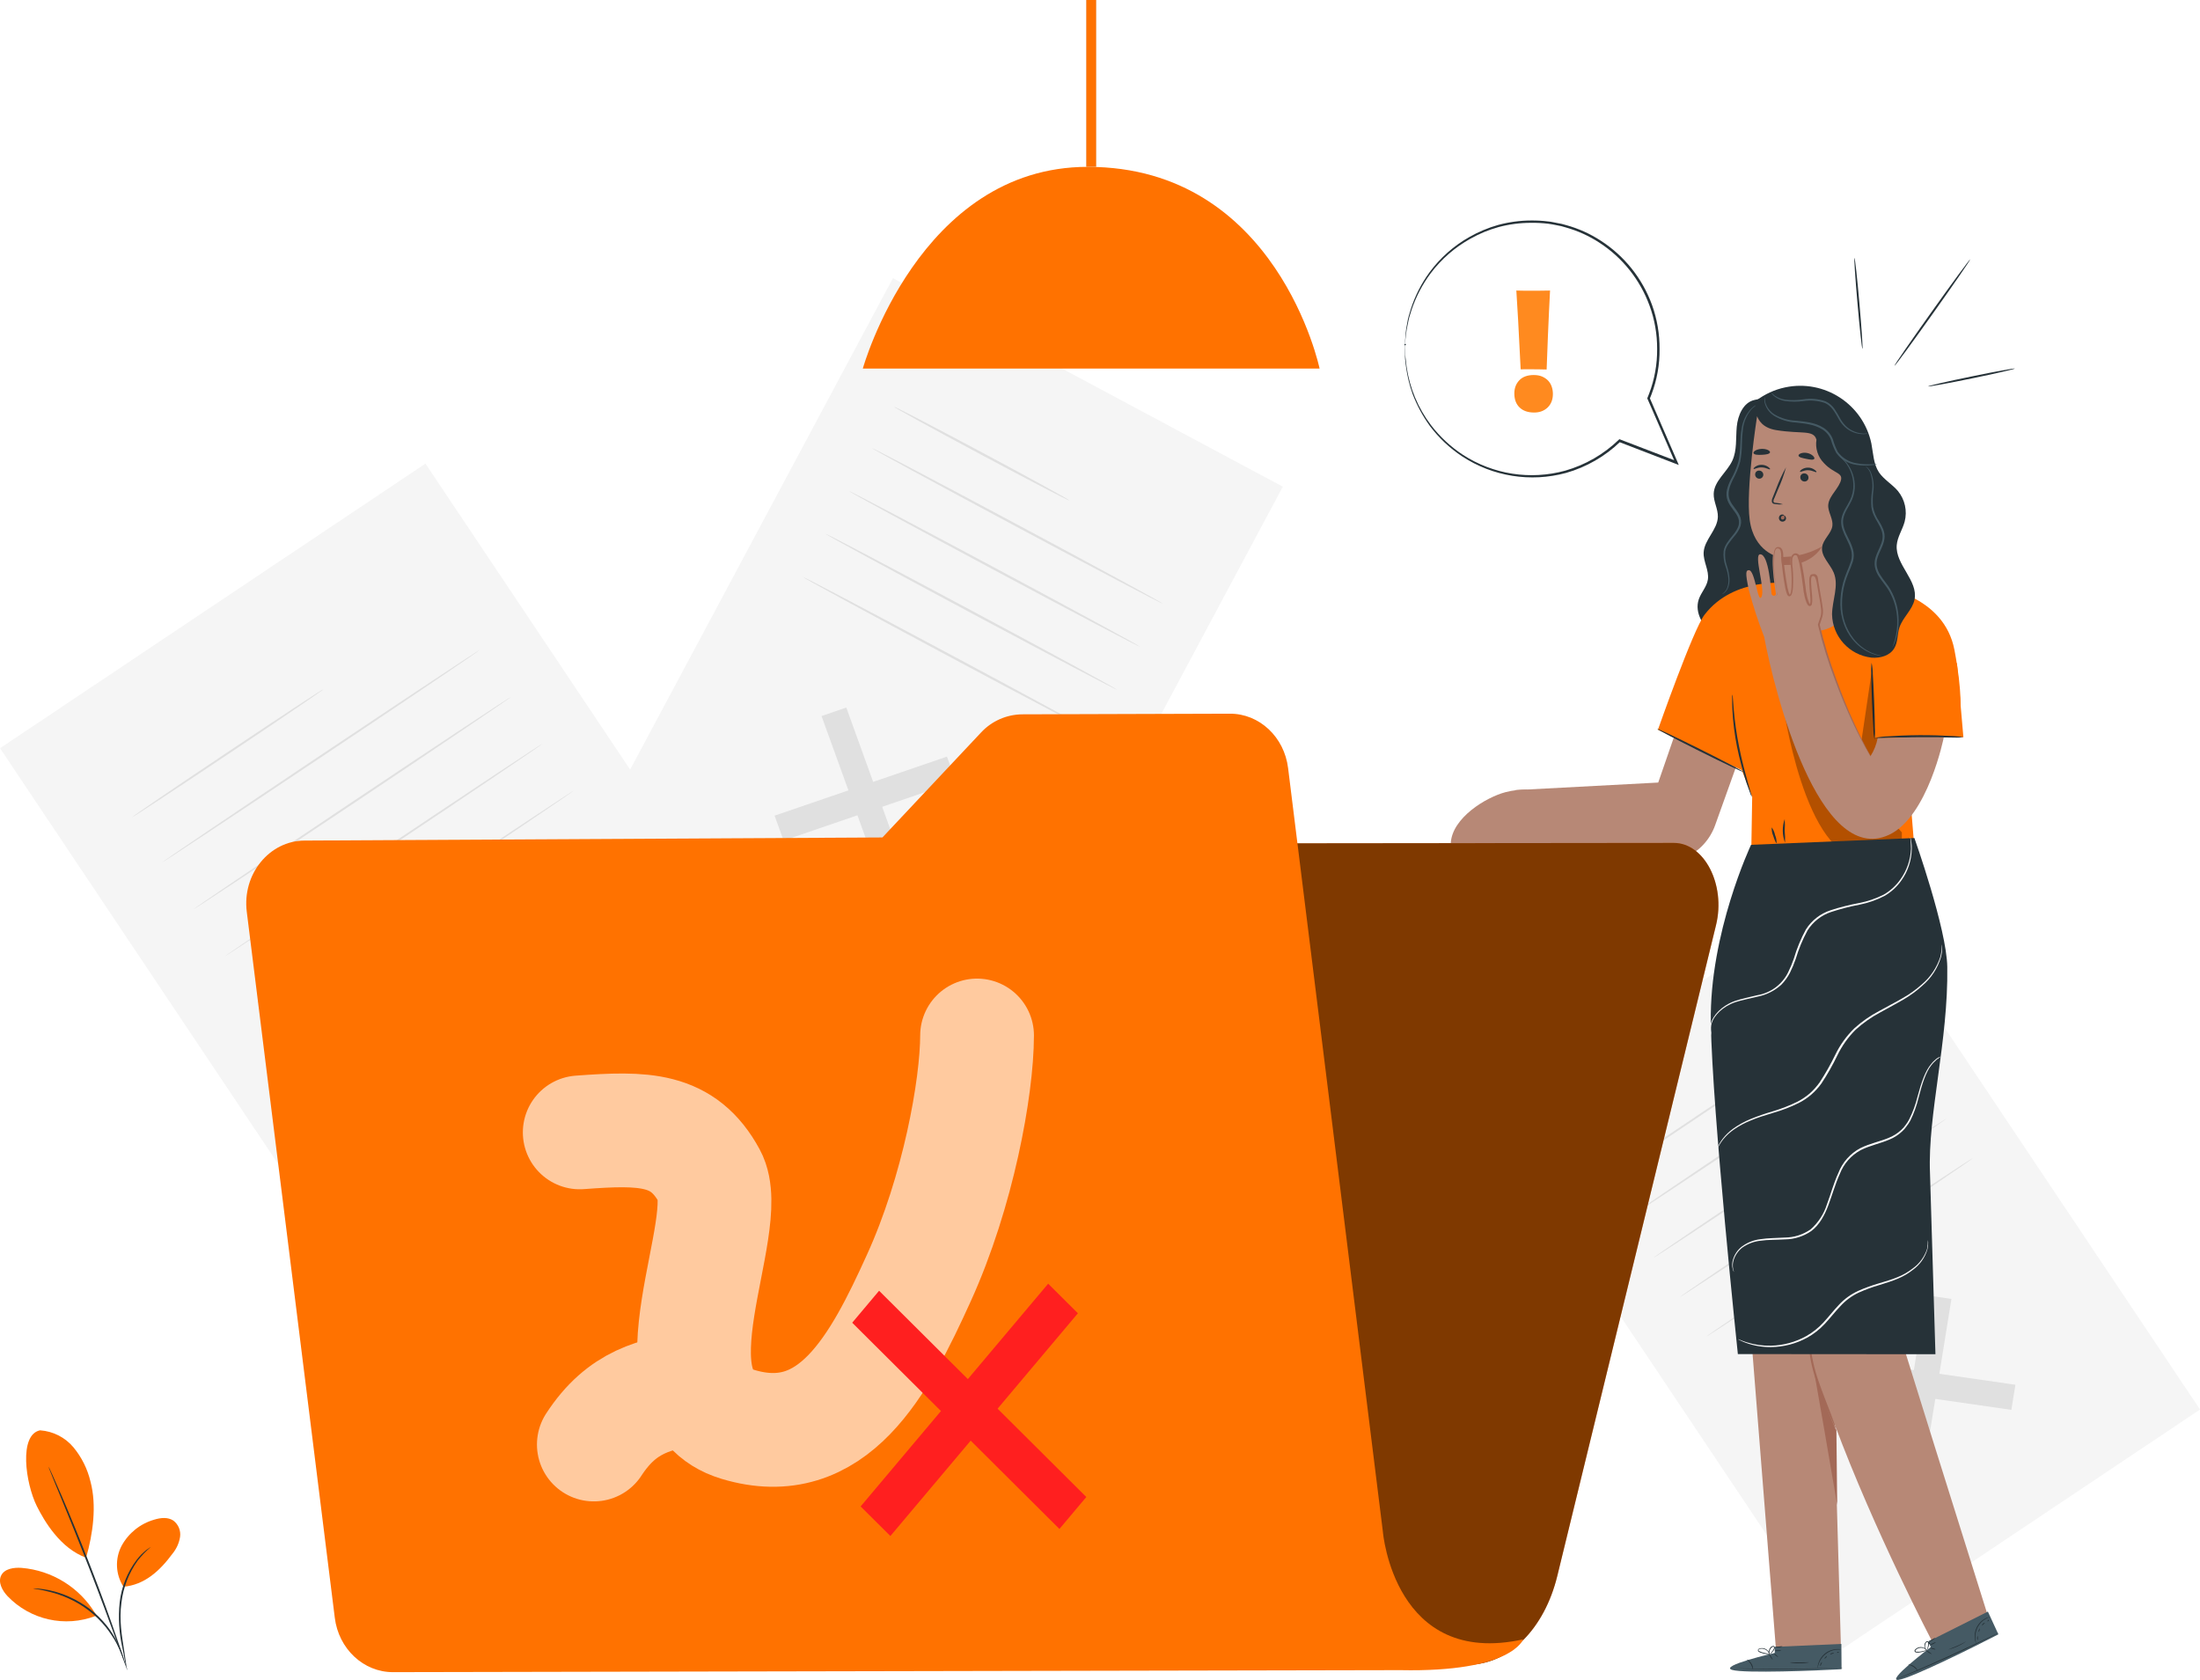 <?xml version="1.0" encoding="UTF-8"?>
<svg id="Layer_1" data-name="Layer 1" xmlns="http://www.w3.org/2000/svg" viewBox="0 0 580.2 443.02">
  <g id="freepik--background-complete--inject-47">
    <rect x="43.87" y="143.01" width="134.99" height="198.77" transform="translate(-115.97 102.84) rotate(-33.78)" fill="#f5f5f5"/>
    <polygon points="164.74 279.66 163.47 287.54 107.69 279.5 108.96 271.62 164.74 279.66" fill="#e0e0e0"/>
    <polygon points="136.65 251.55 144.65 252.7 135.78 307.62 127.77 306.46 136.65 251.55" fill="#e0e0e0"/>
    <path d="m85.32,181.75c.08.11-11.16,7.78-25.11,17.1s-25.32,16.8-25.4,16.68,11.16-7.78,25.11-17.11,25.27-16.79,25.4-16.67Z" fill="#e0e0e0"/>
    <path d="m126.54,171.39c.08.12-18.62,12.76-41.76,28.24s-42,27.93-42.06,27.82,18.6-12.77,41.77-28.25,41.97-27.93,42.05-27.81Z" fill="#e0e0e0"/>
    <path d="m134.81,183.75c.08.12-18.62,12.77-41.76,28.25s-42,27.93-42.06,27.81,18.62-12.76,41.77-28.25,41.97-27.93,42.05-27.81Z" fill="#e0e0e0"/>
    <path d="m143.08,196.12c.08.12-18.62,12.77-41.76,28.24s-42,27.94-42,27.82,18.61-12.77,41.76-28.25,41.92-27.93,42-27.81Z" fill="#e0e0e0"/>
    <path d="m151.32,208.49c.08.12-18.62,12.76-41.76,28.24s-42,27.93-42.05,27.81,18.64-12.76,41.81-28.24,42-27.93,42-27.81Z" fill="#e0e0e0"/>
    <rect x="430" y="250.39" width="113.37" height="166.93" transform="translate(-103.46 326.96) rotate(-33.78)" fill="#f5f5f5"/>
    <polygon points="531.52 365.18 530.45 371.8 483.6 365.05 484.68 358.43 531.52 365.18" fill="#e0e0e0"/>
    <polygon points="507.93 341.57 514.65 342.54 507.2 388.66 500.47 387.69 507.93 341.57" fill="#e0e0e0"/>
    <path d="m464.78,283c.08.12-9.35,6.57-21.07,14.4s-21.28,14.09-21.36,14,9.36-6.56,21.07-14.4,21.28-14.17,21.36-14Z" fill="#e0e0e0"/>
    <path d="m499.43,274.25c.08.12-15.61,10.76-35,23.75s-35.26,23.45-35.34,23.33,15.61-10.76,35-23.76,35.23-23.44,35.34-23.32Z" fill="#e0e0e0"/>
    <path d="m506.38,284.63c.08.12-15.61,10.76-35,23.76s-35.26,23.44-35.34,23.32,15.56-10.71,35-23.71,35.28-23.48,35.34-23.37Z" fill="#e0e0e0"/>
    <path d="m513.32,295c.08.12-15.62,10.76-35,23.76s-35.26,23.44-35.34,23.32,15.61-10.75,35-23.76,35.27-23.42,35.34-23.32Z" fill="#e0e0e0"/>
    <path d="m520.32,305.41c.08.12-15.61,10.75-35,23.75s-35.26,23.44-35.34,23.33,15.61-10.76,35-23.76,35.21-23.44,35.34-23.32Z" fill="#e0e0e0"/>
    <rect x="160.57" y="118.24" width="171.69" height="116.6" transform="translate(-25.47 310.57) rotate(-61.86)" fill="#f5f5f5"/>
    <polygon points="239.74 232.37 233.22 234.6 216.66 188.83 223.19 186.59 239.74 232.37" fill="#e0e0e0"/>
    <polygon points="249.74 199.53 252.12 206.1 206.66 221.67 204.28 215.1 249.74 199.53" fill="#e0e0e0"/>
    <path d="m282.04,132c-.08.15-10.5-5.27-23.29-12.1s-23.08-12.5-23-12.65,10.51,5.27,23.3,12.1,23.07,12.49,22.99,12.65Z" fill="#e0e0e0"/>
    <path d="m306.72,159.23c-.08.15-17.34-8.93-38.55-20.27s-38.33-20.66-38.25-20.81,17.33,8.92,38.54,20.27,38.34,20.66,38.26,20.81Z" fill="#e0e0e0"/>
    <path d="m300.66,170.56c-.08.15-17.34-8.92-38.55-20.27s-38.33-20.66-38.25-20.81,17.33,8.93,38.54,20.27,38.34,20.66,38.26,20.81Z" fill="#e0e0e0"/>
    <path d="m294.6,181.89c-.08.15-17.34-8.92-38.55-20.26s-38.33-20.63-38.25-20.81,17.33,8.92,38.54,20.26,38.34,20.66,38.26,20.81Z" fill="#e0e0e0"/>
    <path d="m288.54,193.22c-.08.15-17.34-8.92-38.55-20.26s-38.34-20.66-38.25-20.81,17.33,8.92,38.54,20.26,38.34,20.66,38.26,20.81Z" fill="#e0e0e0"/>
    <rect x="286.49" width="2.58" height="43.98" isolation="isolate" opacity=".2"/>
  </g>
  <g id="freepik--Lamp--inject-47">
    <path d="m227.55,97.19h120.46s-11.12-53.19-61.14-53.19c-44.49,0-59.32,53.19-59.32,53.19Z" fill="#ff7200"/>
    <rect x="286.49" width="2.58" height="43.98" fill="#ff7200"/>
  </g>
  <g id="freepik--Plant--inject-47">
    <path d="m10.61,377.2c3.42.25,6.59,1.87,8.78,4.5,2.16,2.62,3.69,5.7,4.47,9,1.69,6.32.65,13.79-1.15,20.08-6.84-2.45-11.07-9.75-13-13.59-3-6.06-4.79-18.86.87-20" fill="#ff7200"/>
    <path d="m32.56,418.45c-2.09-3.24-2.28-7.36-.5-10.78,1.82-3.36,4.92-5.85,8.6-6.91,1.67-.52,3.61-.73,5.06.24,1.33,1.01,2.01,2.66,1.77,4.31-.26,1.62-.95,3.15-2,4.42-3.33,4.51-7.37,8.26-13,8.72" fill="#ff7200"/>
    <path d="m33.32,439.58c-.15-.42-.25-.86-.31-1.31-.18-.94-.42-2.15-.71-3.6-.9-3.97-1.15-8.06-.74-12.11.47-4.07,2.02-7.94,4.49-11.21.75-.98,1.62-1.86,2.59-2.63.26-.21.54-.4.82-.58.09-.07.19-.14.3-.18-1.26,1.08-2.42,2.28-3.45,3.59-2.34,3.27-3.81,7.08-4.28,11.08-.64,4.66.15,8.93.61,12,.24,1.53.44,2.77.55,3.63.08.44.12.88.13,1.32Z" fill="#263238"/>
    <path d="m12.81,386.83c.11.16.21.33.28.51.18.4.42.9.7,1.53.61,1.33,1.46,3.26,2.49,5.65,2.06,4.79,4.82,11.45,7.7,18.87s5.33,14.19,7,19.12c.86,2.46,1.53,4.46,2,5.85.21.66.37,1.19.5,1.6.07.18.12.37.15.57-.1-.17-.18-.35-.24-.54-.15-.4-.34-.92-.59-1.57l-2.11-5.8c-1.79-4.89-4.29-11.65-7.16-19.06s-5.59-14.09-7.57-18.91c-1-2.37-1.77-4.3-2.34-5.71-.26-.64-.47-1.15-.63-1.56-.08-.18-.14-.36-.18-.55Z" fill="#263238"/>
    <path d="m25.19,425.6c-4.17-6.95-11.44-11.46-19.52-12.13-2-.14-4.46.2-5.36,2s.3,4,1.68,5.46c6,6.27,15.17,8.32,23.27,5.2" fill="#ff7200"/>
    <path d="m8.75,418.89c.42-.02.85,0,1.27.05.49.03.98.08,1.47.17.57.11,1.24.17,1.94.37.78.17,1.55.38,2.31.64.88.28,1.73.62,2.57,1,1.92.86,3.74,1.94,5.42,3.21,1.66,1.3,3.16,2.79,4.48,4.44.57.72,1.09,1.47,1.57,2.25.43.67.83,1.37,1.18,2.09.3.58.57,1.19.8,1.8.2.45.37.92.51,1.4.15.4.26.81.33,1.23-.11,0-.59-1.72-1.94-4.28-.37-.69-.77-1.36-1.21-2-.49-.76-1.01-1.49-1.58-2.19-2.62-3.23-5.95-5.81-9.74-7.52-.87-.38-1.7-.74-2.51-1-.74-.27-1.5-.5-2.27-.69-2.8-.77-4.61-.86-4.6-.97Z" fill="#263238"/>
  </g>
  <g id="freepik--Character--inject-47">
    <path d="m462.68,105.48c-2.94.67-4.37,4.06-4.65,7.06s.1,6.18-1.16,8.92c-1.42,3.08-4.81,5.36-4.92,8.75-.07,2.07,1.16,4,1.1,6.09-.1,3.4-3.56,6-3.75,9.36-.13,2.45,1.5,4.79,1.11,7.21-.3,1.88-1.77,3.36-2.39,5.16-1.23,3.6,1.24,7.55,4.45,9.57,6.82,4.29,15.83,2.24,20.12-4.59.44-.7.82-1.43,1.13-2.19,1.78-4.32,1.39-9.19,1-13.84-1.2-14.51-2.09-29.03-2.68-43.58" fill="#263238"/>
    <path d="m454.14,156.66c.61-.38,1.08-.93,1.35-1.59.29-.78.4-1.62.34-2.45-.11-1.1-.35-2.19-.73-3.23-.48-1.31-.66-2.71-.52-4.1.25-1.56,1.37-2.84,2.38-4.1.54-.62,1-1.31,1.35-2.05.35-.75.41-1.61.16-2.4-.52-1.63-2.12-2.83-2.85-4.72-.34-.94-.4-1.95-.16-2.92.23-.91.56-1.78,1-2.61.84-1.49,1.52-3.07,2-4.71.7-3.17.37-6.2.85-8.69.27-1.99,1.15-3.85,2.53-5.32.39-.39.83-.73,1.32-1,.17-.09.35-.15.53-.19-.63.35-1.2.78-1.71,1.28-1.28,1.48-2.08,3.31-2.31,5.25-.18,1.33-.27,2.66-.28,4,0,1.57-.16,3.14-.46,4.69-.48,1.68-1.15,3.3-2,4.82-.75,1.57-1.44,3.41-.78,5.13s2.25,2.91,2.86,4.75c.28.91.21,1.89-.19,2.75-.39.82-.89,1.58-1.5,2.25-1,1.26-2.09,2.46-2.33,3.86-.14,1.33.02,2.67.46,3.93.36,1.07.58,2.19.66,3.32.05.87-.1,1.74-.45,2.54-.22.5-.56.94-1,1.26-.16.11-.33.2-.52.25Z" fill="#455a64"/>
    <path d="m446.32,180.37l-9,26-37.64,2-6.28,14,39.3,4c7.59,3.11,16.26-.51,19.38-8.1.09-.21.17-.42.24-.63l10.49-29.28-16.49-7.99Z" fill="#b78876"/>
    <path d="m524.13,425.7s-27.58-87.62-28.17-90.46c-.53-2.58,10-65.63,11.34-82l-37.27,1.39v.37l-15.84.88,14.18,179.12h17.15l-1.7-59.45c10.58,28.39,25.74,57.33,25.74,57.33l14.57-7.18Z" fill="#b78876"/>
    <path d="m484.52,396.88c0-.54-.21-19.92-.21-19.92-.21,1.16-6.57-16.82-6.42-17.91.08-.57,6.63,37.83,6.63,37.83Z" fill="#a36957"/>
    <path d="m477.17,350.53c-.09.36-.13.72-.11,1.09-.06,1-.06,2,0,3,0,.63.09,1.31.17,2.05s.19,1.52.36,2.33c.36,1.77.83,3.51,1.41,5.22,1.24,3.63,2.62,6.8,3.59,9.1.46,1,.86,1.95,1.2,2.71.12.35.29.69.5,1-.05-.35-.15-.68-.3-1-.23-.66-.58-1.61-1-2.78-.88-2.34-2.2-5.54-3.43-9.13-.58-1.68-1.06-3.4-1.43-5.14-.18-.8-.3-1.57-.41-2.29s-.19-1.4-.24-2c-.12-1.24-.17-2.24-.2-2.94.02-.41-.02-.82-.11-1.22Z" fill="#a36957"/>
    <path d="m468.05,435.91v-1.61l17.57-.77.05,6.65-1.08.07c-4.83.28-24.55,1.1-27.77.13-3.61-1.08,11.23-4.47,11.23-4.47Z" fill="#455a64"/>
    <path d="m485.9,439.78c-.1,0-.2,0-.3,0l-.86.06-3.18.14c-2.68.11-6.39.21-10.48.23s-7.81-.05-10.5-.13l-3.17-.13h-1.17c.1,0,.2,0,.3,0h.87l3.18.06c2.68,0,6.39.08,10.48.06s7.81-.09,10.49-.16l3.18-.08h1.16v-.05Z" fill="#263238"/>
    <path d="m462.32,440.34c-.15-.52-.35-1.03-.6-1.51-.32-.44-.68-.85-1.09-1.21.55.2,1,.59,1.27,1.1.33.47.48,1.05.42,1.62Z" fill="#263238"/>
    <path d="m467.5,437.71s-.29-.27-.55-.67-.42-.75-.37-.78.29.26.55.66.42.76.37.79Z" fill="#263238"/>
    <path d="m468.92,437s-.32-.14-.62-.41-.52-.52-.48-.56.32.14.62.41.52.47.48.56Z" fill="#263238"/>
    <path d="m469.81,435.3c-.29.11-.61.15-.92.12-.31.04-.62,0-.91-.09.29-.11.6-.15.91-.12.31-.04.62-.01.92.09Z" fill="#263238"/>
    <path d="m470.11,434.14c-.3.19-.64.3-1,.3-.34.04-.69,0-1-.14.33-.06.66-.08,1-.08.33-.06.66-.09,1-.08Z" fill="#263238"/>
    <path d="m466.91,436.18c-.37.07-.76.07-1.13,0-.4-.05-.8-.14-1.19-.26-.24-.07-.47-.16-.69-.28-.13-.08-.23-.2-.28-.35-.04-.17.03-.35.17-.45,1.03-.5,2.28-.07,2.78.97.06.12.11.25.14.38.02.1.02.2,0,.3-.11-.36-.29-.7-.52-1-.27-.3-.61-.51-1-.62-.44-.14-.92-.11-1.34.1-.17.13-.1.34.09.46.2.11.42.2.64.27.38.12.76.22,1.15.29.75.16,1.18.16,1.18.19Z" fill="#263238"/>
    <path d="m466.62,436.24c-.15-.23-.2-.51-.14-.78.04-.29.14-.58.31-.82.19-.34.54-.56.93-.58.23.05.39.28.35.52-.02.18-.09.35-.19.5-.15.25-.33.48-.53.69-.17.2-.39.35-.64.45,0,0,.22-.2.53-.56.18-.21.34-.43.47-.67.15-.24.26-.67,0-.72s-.56.26-.73.48c-.16.22-.27.47-.32.73-.04.25-.05.51-.04.76Z" fill="#263238"/>
    <path d="m485.53,435s-.5,0-1.29.05c-2.1.25-3.87,1.68-4.57,3.67-.26.75-.28,1.26-.32,1.25s0-.13,0-.35c.03-.32.09-.64.18-.95.32-1.02.93-1.93,1.76-2.61.84-.67,1.86-1.07,2.93-1.15.33-.04.67-.04,1,0,.11.02.21.05.31.09Z" fill="#263238"/>
    <path d="m477.12,438.38c-.84.2-1.7.28-2.56.25-.86.04-1.71-.03-2.55-.22,0-.06,1.14,0,2.55,0s2.55-.09,2.56-.03Z" fill="#263238"/>
    <path d="m480.54,438.35s-.09.24-.21.5-.18.5-.24.49-.09-.27.05-.58.36-.46.4-.41Z" fill="#263238"/>
    <path d="m481.83,436.74s-.07.22-.25.4-.36.3-.41.26.07-.22.25-.41.36-.3.41-.25Z" fill="#263238"/>
    <path d="m483.67,436c0,.06-.24.06-.5.15s-.44.23-.49.19.1-.28.42-.39.59,0,.57.05Z" fill="#263238"/>
    <path d="m484.98,435.64c0,.06-.07.15-.22.2s-.28.06-.3,0,.08-.15.22-.2.28-.05.3,0Z" fill="#263238"/>
    <path d="m509.21,434.36l-.66-1.47,15.71-7.89,2.77,6-1,.51c-4.29,2.23-21.94,11.05-25.28,11.49-3.69.53,8.46-8.64,8.46-8.64Z" fill="#455a64"/>
    <path d="m527.09,430.57l-.26.16-.77.4-2.84,1.44c-2.4,1.19-5.74,2.8-9.47,4.5s-7.15,3.15-9.63,4.18l-2.95,1.19-.8.31c-.09.04-.19.07-.29.09l.27-.13.79-.35,2.92-1.25c2.47-1.06,5.87-2.54,9.6-4.24s7.08-3.28,9.5-4.44l2.86-1.37.79-.37.28-.12Z" fill="#263238"/>
    <path d="m505.84,440.74c-.35-.42-.74-.8-1.17-1.14-.47-.28-.97-.5-1.49-.66,1.18-.02,2.24.7,2.66,1.8h0Z" fill="#263238"/>
    <path d="m509.45,436.22s-.38-.12-.78-.38-.69-.51-.66-.56.38.12.78.38.69.51.66.56Z" fill="#263238"/>
    <path d="m510.43,435s-.34,0-.73-.12-.68-.27-.67-.33c.25-.02.51.02.74.12.38.09.68.23.66.33Z" fill="#263238"/>
    <path d="m510.57,433.08c0,.06-.33.27-.79.49-.27.16-.56.26-.87.29,0-.06.33-.27.78-.49.27-.16.57-.26.88-.29Z" fill="#263238"/>
    <path d="m510.37,431.9s-.29.4-.81.69c-.29.2-.64.3-1,.3.29-.19.59-.36.91-.49.49-.27.85-.55.9-.5Z" fill="#263238"/>
    <path d="m508.32,435.08c-.3.21-.64.36-1,.46-.39.11-.79.2-1.2.25-.25.03-.49.03-.74,0-.15-.01-.3-.08-.4-.2-.09-.15-.09-.33,0-.48.63-.76,1.7-.97,2.57-.5.25.13.47.31.64.53.12.16.17.26.16.27-.25-.27-.54-.5-.87-.67-.35-.17-.74-.22-1.13-.17-.46.05-.89.28-1.18.64-.11.19,0,.35.27.38.23.02.46.02.69,0,.4-.04.79-.11,1.18-.21.57-.16,1.01-.33,1.01-.3Z" fill="#263238"/>
    <path d="m508.04,435.25c-.22-.16-.38-.39-.44-.66-.09-.28-.11-.58-.06-.87.03-.39.27-.73.62-.91.25-.08.83.43.87.62s-.29.09-.31.25c-.03.28-.1.56-.2.83-.07.26-.21.49-.4.68,0,0,.12-.27.26-.72.07-.27.12-.54.15-.81,0-.28,0-.71-.32-.64s-.41.46-.48.74c-.06.26-.06.53,0,.79.08.24.19.48.31.7Z" fill="#263238"/>
    <path d="m524.79,426.36s-.48.17-1.16.58c-.89.53-1.61,1.3-2.09,2.22-.46.93-.66,1.97-.57,3,.06.8.25,1.26.21,1.28-.06-.1-.12-.21-.15-.32-.1-.31-.17-.62-.21-.94-.29-2.18.79-4.31,2.73-5.36.28-.16.58-.28.89-.38.11-.04.23-.07.35-.08Z" fill="#263238"/>
    <path d="m518.5,432.9c-1.41.98-2.99,1.7-4.65,2.12,0-.06,1.05-.46,2.33-1s2.29-1.17,2.32-1.12Z" fill="#263238"/>
    <path d="m521.61,431.47s0,.25,0,.54v.55s-.2-.22-.2-.55.15-.57.2-.54Z" fill="#263238"/>
    <path d="m522.12,429.47s0,.23-.06.47-.21.42-.26.4,0-.23.06-.47.2-.42.26-.4Z" fill="#263238"/>
    <path d="m523.5,428c0,.06-.2.15-.4.34s-.31.39-.36.37,0-.3.22-.53.53-.18.54-.18Z" fill="#263238"/>
    <path d="m524.55,427.18s0,.16-.12.27-.23.17-.27.13,0-.16.12-.27.23-.17.27-.13Z" fill="#263238"/>
    <path d="m504.88,223.64l-2.92-35.7,15,.27s.69-5.27-1.52-16.81c-1.36-7.08-6.07-11.42-11.36-14v-.1l-.46-.12c-4.35-1.96-9.01-3.17-13.76-3.59l-18.45.21s-14.09-1.8-21.86,8.29c-3,3.87-12.31,30.36-12.31,30.36l22.15,10.66-2.07-14.69s.42,10.65,1.78,14c.75,1.88,3,7.72,3,7.72l-.29,17.62,43.07-4.12Z" fill="#ff7200"/>
    <polygon points="494.71 182.76 491.97 194.42 517.8 194.42 516.1 174.86 494.71 182.76" fill="#ff7200"/>
    <path d="m517.8,194.42c-1.13-.21-2.27-.32-3.42-.34-2.12-.12-5-.23-8.28-.21s-6.17.16-8.29.32c-1.15.04-2.29.18-3.41.42,1.14.09,2.3.09,3.44,0,2.11-.07,5-.15,8.26-.16s6.15,0,8.27.05c1.14.06,2.29.04,3.43-.08Z" fill="#263238"/>
    <path d="m493.59,174.77c-.12,1-.15,2-.08,3,0,1.83.08,4.35.19,7.14s.24,5.32.36,7.14c0,1.01.11,2.01.32,3,.12-1,.15-2,.08-3,0-1.83-.08-4.36-.19-7.15s-.24-5.31-.36-7.14c0-1-.11-2.01-.32-2.99Z" fill="#263238"/>
    <g opacity=".3">
      <path d="m470.09,184.87s5.74,42.57,21.88,41.44c0,0,7.27-.08,9.6-4.91v-1.9l-31.48-34.63Z"/>
    </g>
    <g opacity=".3">
      <polygon points="493.59 177.28 490.5 198.15 492.5 201.81 495.8 194.65 494.4 194.61 493.59 177.28"/>
    </g>
    <path d="m462.01,210.16c-.19-.31-.34-.65-.44-1-.25-.65-.58-1.6-1-2.79-1-3.1-1.83-6.26-2.47-9.45-.64-3.2-1.05-6.43-1.22-9.69-.06-1.25-.08-2.26-.06-3-.03-.36,0-.72.07-1.08.08,0,.14,1.54.35,4,.28,3.23.74,6.43,1.37,9.61.74,3.72,1.63,7.05,2.31,9.44.32,1.11.59,2.06.81,2.84.14.36.23.74.28,1.12Z" fill="#263238"/>
    <path d="m468.53,222.39c-.14,0-.54-.87-.89-2-.3-.69-.43-1.45-.39-2.2.44.61.74,1.31.89,2.05.29.68.42,1.41.39,2.15Z" fill="#263238"/>
    <path d="m470.76,222.23c-.76-2.01-.79-4.21-.09-6.24.08,1.04.08,2.08,0,3.12.11,1.04.14,2.08.09,3.12Z" fill="#263238"/>
    <path d="m459.84,203.6c-.07.12-5.22-2.32-11.51-5.46s-11.34-5.8-11.28-5.93,5.22,2.32,11.51,5.46,11.34,5.8,11.28,5.93Z" fill="#263238"/>
    <path d="m468.92,157.25c.11-5.06.14-10.38.14-10.38,0,0-6.49-1.25-7.62-9.79-1.08-8.14,1.94-27.25,1.94-27.25h0c9.48-3.58,19.33-.33,25.82,7.35h0l-1.61,41.07c-.19,4.77-4.44,8.41-9.54,8.17h0c-5.16-.25-9.24-4.35-9.13-9.17Z" fill="#b78876"/>
    <path d="m462.88,125.1c-.02.58.42,1.08,1,1.13.58.06,1.09-.37,1.15-.94,0-.02,0-.04,0-.06.02-.58-.42-1.07-1-1.12-.55-.08-1.06.29-1.14.84,0,.05-.01.1-.01.15Z" fill="#263238"/>
    <path d="m462.48,123.67c.13.14,1-.45,2.15-.41s2,.64,2.14.5-.06-.32-.43-.61c-.5-.36-1.1-.56-1.72-.57-.61-.02-1.21.15-1.71.5-.37.27-.5.52-.43.59Z" fill="#263238"/>
    <path d="m474.79,125.84c-.02.58.42,1.08,1,1.13.55.08,1.06-.29,1.14-.84,0-.05.01-.11.01-.16.02-.58-.42-1.08-1-1.12-.55-.08-1.06.29-1.14.84,0,.05-.01.1-.01.15Z" fill="#263238"/>
    <path d="m474.71,124.41c.13.15,1-.44,2.15-.41s2,.64,2.15.5-.07-.32-.44-.6c-.49-.37-1.09-.58-1.71-.58-.61-.02-1.21.16-1.72.5-.36.27-.49.52-.43.59Z" fill="#263238"/>
    <path d="m470.23,133c-.61-.21-1.25-.34-1.9-.39-.3,0-.58-.11-.62-.31-.02-.31.05-.62.22-.89l.94-2.25c.87-1.91,1.59-3.89,2.15-5.92-1.02,1.84-1.9,3.75-2.62,5.73-.31.79-.62,1.55-.91,2.27-.19.36-.26.77-.18,1.17.08.22.26.39.48.46.17.05.34.07.51.08.64.1,1.29.12,1.93.05Z" fill="#263238"/>
    <path d="m469.06,146.87c4,.16,7.97-.79,11.46-2.75,0,0-2.91,5.77-11.4,4.76l-.06-2.01Z" fill="#a36957"/>
    <path d="m478.47,121c-.24.37-1.14.21-2.14,0s-1.88-.38-2-.81.93-1,2.27-.73,2.11,1.22,1.87,1.54Z" fill="#263238"/>
    <path d="m466.8,119.3c-.09.43-1.05.59-2.15.64s-2.07,0-2.2-.44.8-1.06,2.13-1.12,2.31.51,2.22.92Z" fill="#263238"/>
    <path d="m470.25,135.81c-.26-.06-.53.06-.65.3-.18.32-.06.73.26.91s.73.06.91-.26c.11-.2.11-.45,0-.65-.15-.28-.47-.41-.77-.33" fill="#a36957"/>
    <path d="m470.52,135.93c0-.05-.19-.34-.7-.23-.31.08-.55.32-.64.63-.11.39.03.81.35,1.06.34.23.79.23,1.13,0,.27-.18.41-.51.36-.83-.1-.53-.49-.61-.51-.54s.14.25.11.56c-.01.16-.1.29-.24.37-.16.09-.35.09-.51,0-.14-.12-.21-.31-.18-.49.02-.16.12-.3.27-.37.28-.17.53-.09.56-.16Z" fill="#263238"/>
    <path d="m485.32,127.21c-1,2.34-3.48,4.15-3.14,6.68.22,1.63,1.27,3.15,1.07,4.79-.26,2-2.39,3.48-2.7,5.53-.37,2.51,2.08,4.46,3.05,6.8,1.43,3.42-.39,7.26-.44,11,.12,5.87,4.56,10.75,10.4,11.42,2.28.19,4.85-.5,6-2.46,1-1.62.78-3.68,1.36-5.47.88-2.68,3.43-4.64,4-7.4,1-5-5.1-9.2-4.7-14.32.17-2.19,1.52-4.09,2.09-6.21.74-2.83.07-5.83-1.78-8.09-1.51-1.79-3.69-3-5-4.92-1.45-2.21-1.5-5-2-7.61-2.19-10.36-12.37-16.99-22.74-14.79-2.81.59-5.45,1.81-7.72,3.56,0,0-1.45,6.59,5.32,7.7s9.9-.17,10.66,2.54c-.36,2.26.38,4.57,2,6.19,2.76,2.98,5.39,2.34,4.27,5.06Z" fill="#263238"/>
    <path d="m496.07,172.92c-.21,0-.42-.01-.62-.06-.59-.1-1.16-.26-1.72-.47-2.06-.79-3.88-2.13-5.24-3.87-.96-1.2-1.71-2.55-2.22-4-.58-1.65-.89-3.38-.91-5.13-.02-1.93.22-3.85.72-5.71.27-.98.61-1.95,1-2.89.41-.94.78-1.9,1.09-2.87.28-.96.28-1.98,0-2.94-.29-.95-.67-1.86-1.13-2.74-.46-.87-.85-1.78-1.17-2.71-.31-.92-.38-1.91-.21-2.87.4-1.88,1.54-3.28,2.22-4.71.65-1.32.96-2.79.9-4.26-.09-2.16-.87-4.22-2.23-5.9-.53-.59-1.09-1.14-1.69-1.65.7.39,1.33.91,1.85,1.52,1.46,1.67,2.31,3.78,2.44,6,.08,1.54-.22,3.07-.88,4.46-.69,1.48-1.8,2.89-2.14,4.61s.47,3.53,1.36,5.27c.49.9.88,1.85,1.18,2.83.3,1.05.3,2.15,0,3.2-.33,1.01-.72,2-1.15,2.97-.39.92-.73,1.87-1,2.83-.5,1.81-.74,3.69-.73,5.57-.03,3.2,1,6.33,2.94,8.88,1.3,1.72,3.02,3.07,5,3.91,1.49.58,2.35.67,2.34.73Z" fill="#455a64"/>
    <path d="m495.07,122.46c-.49.13-.99.2-1.49.22-1.37.15-2.76.11-4.12-.11-2.09-.31-3.96-1.44-5.2-3.15-.57-1.07-1.03-2.19-1.36-3.36-.43-1.16-1.23-2.15-2.28-2.81-2.19-1.39-4.76-1.56-7-1.83-2.07-.1-4.07-.73-5.83-1.82-1.18-.78-2.03-1.96-2.39-3.33-.09-.37-.11-.75-.07-1.13,0-.26.06-.39.08-.39.01.5.08.99.19,1.47.41,1.28,1.26,2.37,2.4,3.08,1.73,1.01,3.67,1.57,5.67,1.64,2.24.26,4.9.39,7.24,1.87,1.15.72,2.02,1.8,2.48,3.07.31,1.14.75,2.24,1.29,3.28,1.16,1.6,2.91,2.67,4.86,3,1.32.25,2.66.34,4,.27.51-.03,1.02-.02,1.53.03Z" fill="#455a64"/>
    <path d="m492.59,114.32c-.38.13-.77.18-1.17.17-1.86.01-3.66-.71-5-2-.61-.61-1.13-1.31-1.55-2.07-.9-1.52-1.77-3.39-3.64-4.17-1.8-.6-3.72-.77-5.6-.49-1.59.22-3.19.22-4.78,0-1.1-.15-2.14-.61-3-1.32-.22-.19-.42-.42-.58-.66-.12-.17-.17-.26-.15-.27.03,0,.28.32.86.77.86.61,1.85.99,2.89,1.12,1.56.18,3.13.15,4.68-.08,1.96-.32,3.97-.15,5.85.5.97.43,1.79,1.13,2.39,2,.53.78,1.01,1.59,1.45,2.42.39.73.88,1.4,1.45,2,.5.51,1.08.94,1.71,1.27.93.49,1.95.77,3,.83.77,0,1.18-.07,1.19-.02Z" fill="#455a64"/>
    <path d="m499.05,170.76s.27-.66.64-1.9c.5-1.74.72-3.55.66-5.36-.07-2.68-.8-5.3-2.13-7.63-.73-1.31-1.84-2.48-2.75-3.92-.48-.73-.82-1.55-1-2.41-.16-.9-.08-1.83.22-2.7.56-1.73,1.56-3.18,1.78-4.77s-.54-3-1.3-4.33c-.39-.65-.75-1.31-1.07-2-.29-.66-.48-1.37-.57-2.09-.09-1.27-.05-2.55.12-3.81.32-1.78.15-3.62-.48-5.32-.28-.59-.68-1.13-1.18-1.56,0,0,.05,0,.12.06.12.06.23.14.32.23.39.33.71.73.93,1.19.72,1.71.95,3.59.65,5.43-.14,1.24-.15,2.49-.05,3.73.25,1.4.8,2.72,1.62,3.88.43.68.79,1.39,1.09,2.13.32.8.42,1.67.3,2.52-.24,1.75-1.27,3.23-1.79,4.86-.27.79-.35,1.63-.21,2.45.17.79.49,1.55.94,2.23.85,1.39,2,2.58,2.73,3.95,1.34,2.41,2.05,5.11,2.08,7.87.03,1.84-.25,3.68-.84,5.43-.16.47-.35.93-.58,1.38-.06.16-.15.32-.25.46Z" fill="#455a64"/>
    <path d="m458.32,357.09s-6.74-63.84-7.13-87.43,10.61-46.87,10.61-46.87l43.08-1.79s8.52,23.93,8.67,34c.3,19.54-5.19,38.83-4.56,54.33l1.44,47.8" fill="#263238"/>
    <path d="m511.88,278.6c-.22.2-.46.38-.71.54l-.39.27-.42.41c-.37.32-.71.68-1,1.07-1.39,1.7-2.4,4.75-3.37,8.54-.5,2.1-1.23,4.14-2.18,6.08-.29.53-.62,1.04-1,1.51-.18.24-.35.5-.56.73l-.66.66c-.95.88-2.04,1.59-3.24,2.08-2.41,1.06-5.14,1.56-7.62,2.81-2.54,1.37-4.5,3.6-5.53,6.3-1.22,2.71-2,5.55-3,8.21s-2.35,5.2-4.5,6.82c-2.06,1.43-4.5,2.2-7,2.21-2.32.14-4.47.07-6.4.36-1.74.18-3.4.81-4.82,1.82-1.04.81-1.82,1.91-2.24,3.16-.27.79-.33,1.63-.17,2.45.12.56.27.83.24.84-.16-.25-.28-.53-.34-.82-.21-.83-.18-1.71.08-2.53.4-1.31,1.18-2.47,2.25-3.33,1.46-1.1,3.18-1.79,5-2,2-.32,4.13-.28,6.42-.43,2.43-.02,4.8-.77,6.79-2.16,2.02-1.77,3.51-4.06,4.31-6.62,1-2.63,1.73-5.48,3-8.24,1.08-2.81,3.13-5.13,5.78-6.55,2.58-1.28,5.31-1.77,7.66-2.79,1.15-.48,2.21-1.15,3.12-2l.63-.63c.2-.22.37-.47.55-.7.35-.45.66-.94.93-1.45.96-1.91,1.7-3.92,2.21-6,1-3.78,2.09-6.87,3.56-8.58.29-.39.63-.75,1-1.06.16-.14.3-.28.44-.39l.41-.26c.25-.13.51-.24.77-.33Z" fill="#fafafa"/>
    <path d="m512.14,249.06c.05.28.07.57.06.85,0,.83-.1,1.65-.3,2.45-.86,2.93-2.55,5.54-4.87,7.52-1.53,1.41-3.21,2.64-5,3.69-1.93,1.14-4.06,2.23-6.25,3.47-2.3,1.23-4.44,2.74-6.38,4.49-1.99,1.97-3.62,4.27-4.84,6.79-1.23,2.56-2.63,5.03-4.19,7.39-.79,1.1-1.71,2.11-2.74,3-1.01.86-2.12,1.6-3.31,2.19-2.15,1.06-4.39,1.92-6.69,2.57-2.14.66-4.14,1.25-5.88,2-1.58.63-3.08,1.43-4.48,2.4-1.05.73-2,1.6-2.81,2.59-.68.86-1.25,1.8-1.69,2.8.07-.28.16-.55.28-.81.33-.76.75-1.47,1.25-2.12.8-1.03,1.74-1.94,2.8-2.7,1.4-1,2.92-1.84,4.51-2.5,1.93-.78,3.89-1.47,5.89-2.05,2.27-.67,4.48-1.53,6.6-2.58,1.13-.59,2.18-1.3,3.15-2.12.99-.88,1.87-1.86,2.64-2.94,1.54-2.35,2.93-4.81,4.15-7.34,1.25-2.58,2.95-4.92,5-6.92,1.97-1.78,4.15-3.3,6.5-4.54,2.2-1.23,4.33-2.3,6.26-3.43,1.79-1.01,3.47-2.21,5-3.58,2.3-1.92,4-4.46,4.92-7.31.26-1.07.4-2.16.42-3.26Z" fill="#fafafa"/>
    <path d="m451.41,273c-.04-.06-.07-.13-.09-.2-.07-.19-.14-.39-.19-.59-.17-.8-.14-1.62.1-2.4.56-2,2.77-4.57,6.33-5.84,1.78-.61,3.79-1,5.89-1.52,3.54-.59,6.57-2.85,8.15-6.07.57-1.17,1.07-2.36,1.49-3.59.78-2.66,1.84-5.23,3.17-7.67,1.52-2.4,3.82-4.19,6.52-5.07,2.45-.8,4.95-1.43,7.49-1.9,2.26-.43,4.45-1.18,6.51-2.22,1.74-1,3.24-2.36,4.4-4,1.71-2.37,2.68-5.18,2.8-8.1,0-1.07-.07-2.14-.21-3.2.3,1.04.44,2.12.41,3.2-.04,2.98-.98,5.88-2.7,8.31-1.17,1.69-2.7,3.1-4.49,4.13-2.08,1.08-4.31,1.85-6.61,2.31-2.51.48-4.99,1.11-7.42,1.91-2.59.85-4.8,2.57-6.26,4.87-1.3,2.4-2.35,4.94-3.13,7.56-.43,1.25-.94,2.47-1.53,3.65-.59,1.14-1.35,2.18-2.24,3.1-1.76,1.6-3.92,2.69-6.25,3.15-2.12.54-4.12.88-5.87,1.46-3.47,1.18-5.67,3.61-6.26,5.55-.24.75-.31,1.54-.19,2.32.08.28.14.56.18.85Z" fill="#fafafa"/>
    <path d="m508.44,327c.04.21.06.42.07.63.02.61-.04,1.21-.19,1.8-.63,2.17-1.96,4.07-3.78,5.4-1.22.97-2.56,1.76-4,2.36-1.53.65-3.22,1.17-5,1.72-1.85.54-3.66,1.21-5.41,2-1.82.87-3.46,2.09-4.81,3.59-1.46,1.52-2.72,3.19-4.12,4.67-1.34,1.43-2.89,2.65-4.61,3.6-2.92,1.59-6.18,2.44-9.51,2.48-2.23.02-4.44-.34-6.54-1.09-.57-.2-1.12-.43-1.66-.71-.2-.08-.38-.18-.55-.31.2.06.4.13.59.21.55.23,1.11.44,1.68.62,2.1.66,4.28.96,6.48.91,3.25-.08,6.44-.95,9.28-2.53,1.66-.94,3.17-2.13,4.47-3.53,1.37-1.46,2.62-3.12,4.11-4.68,1.43-1.56,3.16-2.81,5.08-3.7,1.78-.8,3.62-1.46,5.49-2,1.76-.54,3.44-1,5-1.66,1.4-.57,2.71-1.33,3.9-2.25,1.79-1.27,3.13-3.08,3.81-5.16.15-.78.22-1.57.22-2.37Z" fill="#fafafa"/>
    <path d="m503.53,194.46l-8.34.2c-.32,1.68-.96,3.29-1.88,4.73-7-12.1-12.37-28.3-13.71-34.81.2-.65.43-1.37.72-2.17.21-1.22.17-2.46-.11-3.66-.24-1.45-.64-3.4-.76-4.3-.37-2.76-.82-3.19-1.78-2.88-1.3.43.54,7.73-.53,7.89-.58.08-1.28-2.42-1.48-4.47s-1.14-8.37-1.81-8.79c-1-.62-1.87.36-1.61,2.4s.57,8.24-.51,8.33-2-10.39-2-10.39c0,0,.17-2.28-1.09-2.23-2.26.1-.49,11.14-.3,12.19.14.72-1,.86-1.14.07s-.66-10.47-3-10.39c-1.78,0,1.37,9.09.37,11.19s-1.68-7.12-3.37-7c-.63.05-1.1.17.06,5.38,1.11,4.14,2.45,8.22,4,12.21,2.68,14.45,14.44,60.68,32.87,52.22,10.32-4.74,14.5-25.72,14.5-25.72h-9.1Z" fill="#b78876"/>
    <path d="m467.98,157.2c.08.02.16.02.24,0,.25-.08.41-.32.37-.58,0-.62-.12-1.52-.26-2.69-.23-1.41-.39-2.83-.46-4.26,0-.84,0-1.74.05-2.69.01-.48.06-.96.15-1.44.08-.45.38-1,.73-.91h.06c.35,0,.63.26.74.68.12.44.17.89.14,1.34h0c.21,2.8.56,5.59,1.07,8.35.08.37.16.75.28,1.13.05.19.12.38.2.57.05.1.11.2.17.3.09.15.25.24.42.26.3-.03.55-.24.63-.53.09-.2.15-.4.19-.61.08-.4.13-.81.16-1.22.09-1.67.07-3.34-.07-5-.13-.83-.16-1.67-.1-2.51.04-.36.21-.7.49-.93.13-.08.29-.1.43-.05.08.02.17.05.24.1.05.04.09.09.11.15.32.81.55,1.65.69,2.51.18.88.33,1.79.47,2.7s.27,1.83.38,2.76c.09.96.24,1.91.46,2.85.12.48.27.95.45,1.41.1.26.24.5.42.71.14.18.37.27.59.22.21-.07.36-.24.41-.45.12-.51.16-1.04.11-1.56,0-.5-.06-1-.11-1.48-.07-.84-.15-1.67-.18-2.49-.03-.4-.03-.81,0-1.21.02-.18.06-.35.13-.52.02-.05.05-.11.09-.15h.13c.66-.27.88.65,1.06,1.39s.25,1.58.41,2.37c.26,1.57.6,3.14.77,4.64.12.72.09,1.45-.08,2.16-.24.72-.48,1.43-.71,2.14v.13c1.17,4.91,2.66,9.74,4.47,14.46,1.58,4.27,3.17,8,4.56,11s2.65,5.35,3.51,6.93l1,1.79c.11.21.24.41.39.6-.08-.22-.19-.44-.31-.64l-1-1.83c-.82-1.61-2-4-3.36-7s-2.9-6.73-4.44-11c-1.76-4.71-3.23-9.53-4.38-14.42v.14c.23-.7.46-1.41.7-2.12.21-.78.25-1.59.12-2.39-.18-1.57-.51-3.09-.77-4.67-.15-.78-.25-1.58-.41-2.4-.01-.42-.08-.84-.21-1.24-.11-.24-.31-.44-.55-.56-.26-.08-.53-.08-.79,0h-.16c-.08.03-.16.07-.23.13-.11.09-.2.21-.25.35-.09.22-.15.45-.17.68-.03.43-.03.87,0,1.3,0,.84.12,1.68.19,2.52,0,.49.08,1,.1,1.45.04.45.02.91-.07,1.35,0,.1-.08.08,0,.13h0l-.06-.06c-.13-.16-.23-.35-.3-.54-.17-.43-.32-.88-.43-1.33-.22-.91-.37-1.84-.45-2.77-.11-.94-.24-1.87-.39-2.79-.14-.92-.3-1.82-.48-2.72-.15-.92-.41-1.81-.76-2.67-.07-.14-.18-.26-.31-.35-.12-.07-.24-.12-.37-.16-.29-.08-.59-.03-.85.12-.42.31-.68.78-.74,1.3-.06.45-.06.92,0,1.37,0,.43.1.85.13,1.27.14,1.64.17,3.28.09,4.92-.02.39-.07.78-.15,1.16-.03.18-.08.35-.15.52-.03.07-.06.13-.11.18,0,.09-.07,0-.06.12v-.13c-.04-.07-.08-.14-.12-.21-.07-.16-.13-.34-.19-.51-.11-.36-.19-.73-.27-1.09-.52-2.74-.9-5.5-1.13-8.28h0c.03-.5-.03-1.01-.17-1.49-.07-.25-.2-.48-.39-.66-.2-.19-.47-.29-.74-.28h.06c-.35-.05-.69.11-.87.41-.15.24-.25.5-.3.78-.08.5-.13,1-.14,1.5v2.72c.09,1.44.28,2.87.55,4.28.17,1.16.3,2.06.36,2.67.04.22-.08.44-.29.52-.3.03-.39.04-.38.05Z" fill="#a36957"/>
    <path d="m402.85,208.23c-1.95-.04-3.9.18-5.79.67-5.17,1.36-14.08,6.76-14.45,13.43h6.48s-3.63,7.72-2.57,7c2.77-1.86,8.27-7.45,8.27-7.45l8.06-13.65Z" fill="#b78876"/>
    <path d="m491.18,92c-.15,0-.73-5.34-1.31-12s-.94-12-.8-12,.73,5.34,1.31,12,.94,12,.8,12Z" fill="#263238"/>
    <path d="m519.59,68.41c.11.08-4.26,6.43-9.77,14.18s-10.08,14-10.2,13.88,4.26-6.43,9.77-14.18,10.08-13.96,10.2-13.88Z" fill="#263238"/>
    <path d="m531.39,97.19c0,.14-5.08,1.31-11.4,2.61s-11.48,2.24-11.51,2.1,5.07-1.31,11.4-2.61,11.44-2.24,11.51-2.1Z" fill="#263238"/>
  </g>
  <g id="freepik--Folder--inject-47">
    <path d="m191.32,234.54l-35.4,181.8-4.6,23.8,236-1.14c10.6-.05,20-9.46,23.39-23.44l41.86-171.63c2.59-10.61-3.09-21.65-11.13-21.64l-238.92.25c-5.2,0-9.86,4.91-11.2,12Z" fill="#ff7200"/>
    <g opacity=".5">
      <path d="m191.32,234.54l-35.4,181.8-4.6,23.8,236-1.14c10.6-.05,20-9.46,23.39-23.44l41.86-171.63c2.59-10.61-3.09-21.65-11.13-21.64l-238.92.25c-5.2,0-9.86,4.91-11.2,12Z"/>
    </g>
    <path d="m364.71,404l-25-201.41c-1-8.25-7.59-14.41-15.36-14.38l-54.8.17c-4.12.05-8.03,1.78-10.83,4.8l-26,27.67-152.4.82c-9.31.05-16.47,8.87-15.24,18.77l23.21,186.15c1,8.24,7.59,14.39,15.34,14.38l265.65-.53c29.58.61,32.41-8.12,32.41-8.12-33.96,7.51-36.98-28.27-36.98-28.32Z" fill="#ff7200"/>
    <g>
      <path d="m152.89,298.63c16.98-1.26,27.31-1.26,34.25,11.59,6.97,12.85-17.63,57.81,7.45,65.4s37.33-15.65,47.71-38.54c10.41-22.85,15.35-50.29,15.38-64.01" fill="none" stroke="#ffca9f" stroke-linecap="round" stroke-linejoin="round" stroke-width="30"/>
      <path d="m156.61,380.94c7.45-11.43,16.14-13.36,27.14-14.98" fill="none" stroke="#ffca9f" stroke-linecap="round" stroke-linejoin="round" stroke-width="30"/>
    </g>
    <g>
      <polygon points="286.49 394.78 279.4 403.21 224.75 348.82 231.84 340.39 286.49 394.78" fill="#ff1f1f"/>
      <polygon points="276.43 338.53 284.27 346.33 234.82 405.07 226.97 397.27 276.43 338.53" fill="#ff1f1f"/>
    </g>
  </g>
  <g id="freepik--speech-bubble--inject-47">
    <path d="m370.51,90.69c.04-.2.07-.4.09-.6,0-.44.11-1,.19-1.79.1-.97.26-1.93.49-2.88.13-.56.2-1.18.4-1.81s.4-1.31.62-2c1.16-3.42,2.84-6.63,5-9.53,2.82-3.75,6.4-6.86,10.51-9.14,2.34-1.32,4.82-2.34,7.41-3.06,2.79-.74,5.66-1.12,8.55-1.12,1.52-.02,3.04.06,4.55.24.77.08,1.53.28,2.3.41.78.13,1.55.32,2.3.56,3.15.88,6.15,2.24,8.89,4.03,6.09,3.95,10.73,9.78,13.22,16.6,1.34,3.65,2.02,7.52,2,11.41.04,4.01-.67,7.99-2.09,11.74l-.45,1.14-.06.15.06.15c2.51,5.77,5,11.44,7.35,16.93l.42-.48-15-5.75-.18-.07-.15.14c-3.97,3.84-8.83,6.65-14.14,8.16-9.19,2.53-19.01,1-27-4.19-3.23-2.12-6.08-4.78-8.43-7.85-3.4-4.49-5.6-9.77-6.4-15.34-.12-1-.22-1.84-.31-2.6s0-1.38-.05-1.91,0-.88,0-1.17c.11-.02.18-.12.17-.23-.02-.11-.12-.18-.23-.17-.11.02-.18.12-.17.23.01.09.08.15.17.17v3.1c0,.76.17,1.63.27,2.62.33,2.41.9,4.77,1.71,7.06,1.14,3.02,2.68,5.88,4.58,8.5,2.35,3.13,5.23,5.84,8.49,8,8.09,5.32,18.07,6.92,27.41,4.38,5.38-1.53,10.3-4.36,14.32-8.24l-.33.07,15,5.78.75.29-.33-.77c-2.38-5.49-4.84-11.15-7.34-16.93v.29l.46-1.17c1.46-3.83,2.19-7.9,2.14-12,.03-3.97-.65-7.92-2-11.66-2.54-6.96-7.28-12.9-13.51-16.91-2.81-1.83-5.89-3.22-9.12-4.1-.77-.24-1.55-.43-2.34-.55-.78-.14-1.55-.34-2.33-.41-1.53-.19-3.07-.28-4.61-.26-2.93.01-5.85.41-8.68,1.18-2.62.74-5.14,1.8-7.51,3.14-4.15,2.33-7.75,5.52-10.57,9.35-2.15,2.94-3.81,6.21-4.93,9.68-.21.72-.41,1.41-.59,2-.16.6-.29,1.21-.38,1.83-.21.95-.35,1.92-.42,2.9-.06.77-.1,1.36-.13,1.8-.04.22-.06.44-.04.66Z" fill="#263238"/>
  </g>
  <path d="m404.58,108.79c-1.63,0-2.91-.45-3.83-1.34s-1.38-2.12-1.38-3.7c0-1.39.44-2.55,1.32-3.47.88-.92,2.15-1.38,3.81-1.38.88,0,1.63.14,2.27.43.64.29,1.16.66,1.57,1.11.41.45.71.98.91,1.59.2.61.29,1.23.29,1.86,0,1.48-.46,2.67-1.38,3.56s-2.11,1.34-3.56,1.34Zm-3.54-11.39c-.09-1.91-.2-3.98-.32-6.22-.09-1.91-.2-4.11-.34-6.6-.14-2.5-.29-5.15-.48-7.96.73.03,1.54.05,2.45.05h2.79c1.07,0,2.29-.01,3.65-.05-.06,1.51-.15,3.31-.27,5.4-.09,1.78-.19,3.96-.29,6.53-.11,2.57-.22,5.54-.34,8.89-.54,0-1.18-.01-1.91-.04-.61,0-1.33,0-2.18-.02-.85-.02-1.77,0-2.77.02Z" fill="#ff8a1f"/>
</svg>